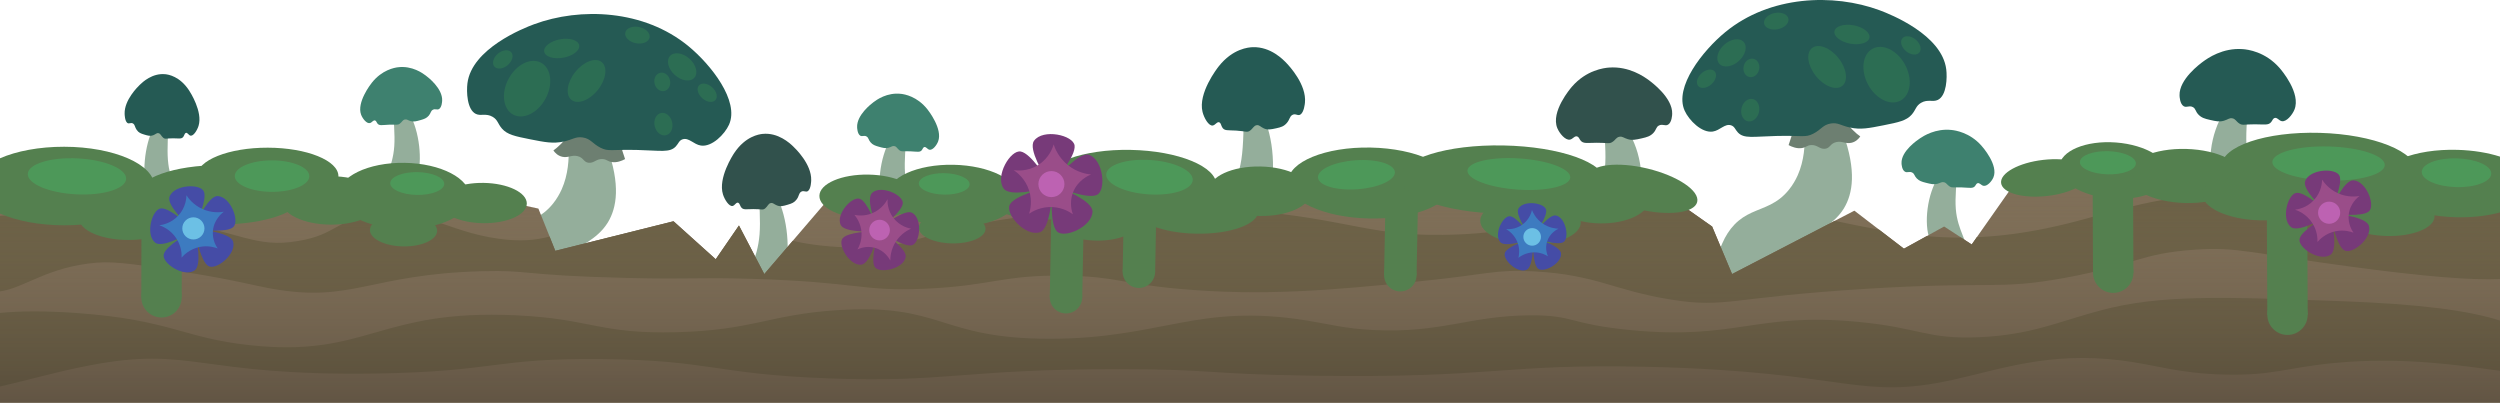 <svg width="1440" height="232" viewBox="0 0 1440 232" fill="none" xmlns="http://www.w3.org/2000/svg">
<path d="M923.68 60.789C922.564 61.319 922.975 63.67 923.502 69.631C924.315 78.827 925.233 89.213 924.436 96.818C922.883 111.655 914.439 119.379 917.76 122.379C919.694 124.126 922.431 121.384 929.524 122.823C930.74 123.07 933.703 123.531 937.345 122.86C937.763 122.783 938.183 122.653 938.697 122.442C946.142 119.395 947.703 100.559 942.366 85.242C937.46 71.162 926.512 59.444 923.68 60.789Z" fill="#94AE9B"/>
<path d="M905.457 49.91C904.544 50.962 893.124 64.338 897.008 73.805C898.238 76.805 901.593 80.874 904.244 80.434C905.995 80.143 907.026 77.958 908.592 78.644C909.485 79.036 909.632 79.956 910.379 80.898C911.979 82.914 914.128 82.248 919.774 82.23C926.162 82.209 926.822 82.999 928.705 81.8C930.643 80.566 930.904 79.076 932.857 78.755C934.571 78.473 935.289 79.471 937.579 80.149C940.197 80.924 942.159 80.479 945.65 79.688C948.722 78.991 950.576 78.447 952.342 76.58C954.107 74.716 953.811 73.246 955.457 72.337C957.583 71.162 959.096 72.845 960.831 71.782C963.006 70.45 963.158 66.237 963.181 65.594C963.516 56.32 951.37 47.393 949.592 46.086C947.115 44.265 938.386 38.019 926.744 38.922C924.015 39.134 913.786 40.304 905.457 49.91Z" fill="#31514C"/>
<path d="M522.279 68.702C523.046 69.174 522.73 71.179 522.286 76.272C521.601 84.129 520.827 93.003 521.279 99.524C522.161 112.247 527.914 118.996 525.572 121.509C524.208 122.972 522.345 120.581 517.408 121.697C516.561 121.888 514.5 122.234 511.983 121.6C511.695 121.528 511.405 121.409 511.052 121.221C505.929 118.491 505.095 102.346 508.998 89.325C512.586 77.355 520.333 67.505 522.279 68.702Z" fill="#94AE9B"/>
<path d="M534.232 63.02C534.884 63.845 543.04 74.326 540.383 81.408C539.541 83.652 537.212 86.648 535.341 86.239C534.105 85.969 533.361 84.28 532.263 84.758C531.637 85.03 531.542 85.725 531.023 86.419C529.913 87.906 528.394 87.339 524.416 87.166C519.916 86.971 519.458 87.552 518.122 86.589C516.746 85.597 516.55 84.457 515.172 84.159C513.962 83.897 513.464 84.635 511.856 85.085C510.019 85.6 508.633 85.207 506.167 84.507C503.998 83.892 502.687 83.426 501.428 81.959C500.169 80.493 500.365 79.385 499.198 78.648C497.691 77.696 496.639 78.931 495.408 78.075C493.865 77.002 493.722 73.798 493.701 73.309C493.388 66.255 501.869 59.816 503.111 58.874C504.841 57.56 510.937 53.062 519.146 54.076C521.07 54.313 528.285 55.49 534.232 63.02Z" fill="#3E816F"/>
<path d="M226.104 53.366C225.338 53.838 225.653 55.843 226.097 60.936C226.782 68.793 227.556 77.667 227.104 84.188C226.223 96.911 220.469 103.66 222.812 106.173C224.175 107.636 226.038 105.245 230.975 106.361C231.822 106.552 233.883 106.898 236.4 106.265C236.689 106.192 236.978 106.073 237.332 105.885C242.455 103.155 243.288 87.01 239.385 73.989C235.797 62.019 228.051 52.169 226.104 53.366Z" fill="#94AE9B"/>
<path d="M214.151 47.684C213.499 48.509 205.343 58.991 208 66.073C208.842 68.316 211.171 71.312 213.042 70.903C214.278 70.633 215.022 68.944 216.12 69.422C216.746 69.694 216.841 70.389 217.36 71.083C218.47 72.57 219.989 72.003 223.967 71.83C228.467 71.635 228.925 72.216 230.261 71.253C231.637 70.261 231.833 69.121 233.211 68.823C234.421 68.561 234.919 69.299 236.527 69.749C238.364 70.264 239.75 69.871 242.216 69.171C244.385 68.556 245.696 68.09 246.955 66.623C248.214 65.157 248.018 64.049 249.185 63.312C250.692 62.36 251.744 63.595 252.975 62.739C254.518 61.666 254.661 58.462 254.682 57.973C254.995 50.919 246.514 44.481 245.272 43.538C243.542 42.224 237.446 37.726 229.237 38.74C227.313 38.977 220.098 40.154 214.151 47.684Z" fill="#3E816F"/>
<path d="M1294.92 50.164C1296.04 50.694 1295.63 53.045 1295.1 59.006C1294.29 68.202 1293.37 78.588 1294.16 86.193C1295.72 101.03 1304.16 108.754 1300.84 111.754C1298.91 113.501 1296.17 110.759 1289.08 112.198C1287.86 112.445 1284.9 112.906 1281.26 112.235C1280.84 112.158 1280.42 112.028 1279.9 111.817C1272.46 108.77 1270.9 89.934 1276.24 74.617C1281.14 60.537 1292.09 48.819 1294.92 50.164Z" fill="#94AE9B"/>
<path d="M1313.14 39.285C1314.06 40.337 1325.48 53.713 1321.59 63.181C1320.36 66.18 1317.01 70.249 1314.36 69.809C1312.61 69.519 1311.58 67.333 1310.01 68.02C1309.12 68.411 1308.97 69.331 1308.22 70.273C1306.62 72.29 1304.47 71.624 1298.83 71.605C1292.44 71.585 1291.78 72.374 1289.9 71.175C1287.96 69.941 1287.7 68.451 1285.74 68.13C1284.03 67.849 1283.31 68.847 1281.02 69.525C1278.4 70.299 1276.44 69.855 1272.95 69.063C1269.88 68.367 1268.03 67.822 1266.26 65.956C1264.49 64.091 1264.79 62.622 1263.14 61.712C1261.02 60.538 1259.51 62.22 1257.77 61.158C1255.59 59.826 1255.44 55.612 1255.42 54.969C1255.09 45.695 1267.23 36.768 1269.01 35.461C1271.49 33.64 1280.21 27.394 1291.86 28.298C1294.59 28.51 1304.82 29.68 1313.14 39.285Z" fill="#255A54"/>
<path d="M97.205 61.391C97.923 61.843 97.659 63.847 97.319 68.929C96.796 76.769 96.205 85.623 96.718 92.106C97.718 104.755 103.152 111.34 101.014 113.898C99.77 115.386 98.008 113.05 93.444 114.276C92.661 114.487 90.754 114.879 88.41 114.308C88.141 114.242 87.871 114.131 87.54 113.951C82.749 111.353 81.745 95.296 85.179 82.238C88.336 70.234 95.382 60.244 97.205 61.391Z" fill="#94AE9B"/>
<path d="M108.932 52.116C109.52 53.014 116.869 64.417 114.37 72.488C113.578 75.045 111.419 78.513 109.713 78.139C108.586 77.891 107.923 76.028 106.914 76.613C106.34 76.947 106.246 77.731 105.765 78.534C104.735 80.253 103.352 79.685 99.718 79.67C95.607 79.652 95.183 80.326 93.971 79.303C92.723 78.251 92.555 76.981 91.299 76.707C90.195 76.467 89.733 77.318 88.259 77.896C86.575 78.556 85.312 78.177 83.065 77.502C81.088 76.909 79.895 76.445 78.758 74.854C77.623 73.264 77.813 72.011 76.754 71.236C75.386 70.235 74.412 71.669 73.295 70.763C71.895 69.627 71.798 66.036 71.783 65.487C71.568 57.581 79.384 49.971 80.528 48.857C82.123 47.304 87.74 41.979 95.233 42.75C96.989 42.93 103.572 43.928 108.932 52.116Z" fill="#255A54"/>
<path d="M717.199 51.46C716.174 51.988 716.351 54.642 716.348 61.342C716.344 71.679 716.339 83.353 715.041 91.814C712.507 108.323 704.457 116.47 707.15 120.021C708.718 122.088 711.346 119.182 717.487 121.208C718.54 121.555 721.117 122.245 724.38 121.708C724.755 121.646 725.135 121.525 725.605 121.32C732.408 118.347 735.261 97.365 731.757 79.915C728.535 63.874 719.802 50.121 717.199 51.46Z" fill="#94AE9B"/>
<path d="M701.984 38.22C701.097 39.343 689.979 53.639 692.661 64.459C693.511 67.887 696.15 72.635 698.521 72.299C700.088 72.077 701.168 69.692 702.496 70.552C703.252 71.043 703.309 72.081 703.894 73.178C705.147 75.528 707.093 74.909 712.074 75.22C717.707 75.571 718.227 76.494 719.981 75.263C721.787 73.996 722.134 72.344 723.881 72.1C725.414 71.885 725.97 73.044 727.936 73.937C730.182 74.957 731.947 74.574 735.088 73.894C737.851 73.295 739.528 72.794 741.232 70.81C742.934 68.827 742.788 67.166 744.311 66.245C746.277 65.056 747.479 67.027 749.092 65.94C751.115 64.577 751.579 59.872 751.65 59.154C752.672 48.798 742.664 38.098 741.198 36.531C739.156 34.348 731.95 26.848 721.614 27.176C719.192 27.253 710.081 27.962 701.984 38.22Z" fill="#255A54"/>
<path d="M1127.68 89.494C1128.55 89.966 1128.19 91.971 1127.69 97.064C1126.91 104.921 1126.03 113.795 1126.54 120.316C1127.54 133.039 1134.07 139.788 1131.41 142.301C1129.86 143.764 1127.75 141.373 1122.15 142.489C1121.19 142.68 1118.86 143.026 1116 142.392C1115.68 142.32 1115.35 142.201 1114.95 142.013C1109.14 139.283 1108.19 123.138 1112.62 110.117C1116.69 98.147 1125.47 88.297 1127.68 89.494Z" fill="#94AE9B"/>
<path d="M1141.23 83.812C1141.97 84.637 1151.22 95.118 1148.2 102.2C1147.25 104.444 1144.61 107.439 1142.49 107.031C1141.09 106.761 1140.24 105.072 1139 105.55C1138.29 105.822 1138.18 106.516 1137.59 107.211C1136.33 108.697 1134.61 108.131 1130.1 107.958C1125 107.763 1124.48 108.344 1122.96 107.38C1121.4 106.388 1121.18 105.249 1119.62 104.95C1118.25 104.688 1117.68 105.426 1115.86 105.877C1113.78 106.391 1112.21 105.998 1109.41 105.299C1106.95 104.683 1105.46 104.218 1104.04 102.75C1102.61 101.284 1102.83 100.177 1101.51 99.439C1099.8 98.488 1098.61 99.723 1097.21 98.867C1095.46 97.794 1095.3 94.59 1095.28 94.1C1094.92 87.047 1104.54 80.608 1105.94 79.665C1107.91 78.352 1114.82 73.853 1124.13 74.867C1126.31 75.105 1134.49 76.282 1141.23 83.812Z" fill="#3E816F"/>
<path d="M436.92 98.994C436.063 99.524 436.379 101.875 436.783 107.836C437.407 117.032 438.112 127.418 437.501 135.023C436.308 149.86 429.824 157.585 432.374 160.584C433.859 162.331 435.961 159.59 441.408 161.028C442.342 161.275 444.617 161.736 447.414 161.065C447.734 160.988 448.057 160.858 448.452 160.647C454.169 157.6 455.367 138.764 451.269 123.447C447.502 109.367 439.095 97.649 436.92 98.994Z" fill="#94AE9B"/>
<path d="M422.927 88.114C422.226 89.166 413.456 102.542 416.439 112.01C417.384 115.01 419.96 119.078 421.995 118.638C423.34 118.348 424.131 116.162 425.335 116.849C426.02 117.24 426.133 118.16 426.706 119.102C427.935 121.119 429.585 120.453 433.921 120.434C438.827 120.414 439.333 121.204 440.779 120.005C442.268 118.77 442.468 117.28 443.967 116.959C445.284 116.678 445.835 117.676 447.594 118.354C449.604 119.129 451.111 118.684 453.792 117.892C456.151 117.196 457.574 116.651 458.93 114.785C460.285 112.92 460.059 111.451 461.323 110.541C462.955 109.367 464.116 111.049 465.449 109.987C467.12 108.655 467.236 104.442 467.254 103.798C467.511 94.524 458.184 85.597 456.819 84.29C454.916 82.469 448.213 76.223 439.273 77.127C437.178 77.339 429.323 78.509 422.927 88.114Z" fill="#31514C"/>
<path d="M1000.97 195.976C1012.33 201.11 1032.68 190.629 1036.85 177.122C1040.23 166.213 1030.87 160.576 1033.33 149.218C1033.41 148.935 1033.46 148.69 1033.54 148.407C1034.45 144.949 1036.12 142.306 1038.22 140.112C1041.56 136.599 1046.06 134.222 1050.54 131.248C1054.67 128.512 1058.77 125.281 1061.91 120.303C1062.01 120.148 1062.11 119.962 1062.21 119.808C1064.56 115.859 1066.49 110.523 1066.71 103.293C1066.91 96.333 1065.54 87.55 1061.51 76.463C1054.17 76.537 1046.79 76.584 1039.45 76.626C1039.73 83.52 1039.23 92.511 1035.49 100.954C1034.24 103.744 1032.63 106.51 1030.57 109.095C1023.77 117.651 1016.22 119.17 1008.94 122.508C1005.52 124.1 1002.17 126.077 998.968 129.429C996.125 132.408 993.874 136.002 992.131 139.963C990.945 142.541 989.997 145.306 989.3 148.154C988.156 152.596 987.557 157.262 987.422 161.902C987.029 177.223 991.957 191.907 1000.97 195.976Z" fill="#94AE9B"/>
<path d="M1071.52 78.598C1070.59 79.927 1068.99 81.668 1066.39 82.244C1062.99 82.999 1061.04 81.046 1057.63 81.861C1054.01 82.724 1054.23 85.389 1051.18 85.695C1048.04 86.01 1046.79 83.291 1043.11 83.561C1040.77 83.732 1040.36 84.89 1037.91 85.276C1034.93 85.747 1032.1 84.579 1030.23 83.576C1031.28 80.67 1032.26 77.484 1033.06 74.039C1034.03 69.909 1034.61 66.052 1034.93 62.543C1043.2 61.778 1051.52 60.99 1059.79 60.2C1060.05 62.385 1060.72 65.377 1062.53 68.686C1065.18 73.523 1069.01 76.779 1071.52 78.598Z" fill="#6D7F71"/>
<path d="M993.763 18.504C980.742 29.211 964.24 50.116 970.352 63.739C972.844 69.295 980.223 76.743 986.569 75.778C990.762 75.14 993.514 70.99 997.132 72.194C999.193 72.88 999.41 74.597 1001.05 76.322C1004.56 80.017 1009.75 78.654 1023.14 78.32C1038.28 77.943 1039.73 79.388 1044.37 77.041C1049.14 74.625 1049.97 71.818 1054.64 71.114C1058.75 70.495 1060.31 72.328 1065.64 73.477C1071.74 74.79 1076.45 73.852 1084.84 72.183C1093.69 70.423 1098.1 69.486 1101.15 66.005C1103.58 63.223 1103.5 61.001 1106.51 59.236C1110.34 56.988 1113.25 58.961 1116.19 57.547C1121.33 55.076 1121.63 44.674 1121.04 39.92C1118.55 19.965 1088.79 8.178 1082.67 5.915C1055.99 -3.951 1019.4 -2.58 993.763 18.504Z" fill="#255A54"/>
<path d="M1061.14 49.465C1064.72 46.6 1063.72 39.402 1058.91 33.388C1054.1 27.374 1047.3 24.822 1043.71 27.687C1040.13 30.552 1041.13 37.75 1045.94 43.764C1050.75 49.778 1057.55 52.33 1061.14 49.465Z" fill="#2C6D53"/>
<path d="M1094.7 57.946C1100.58 54.782 1101.75 45.528 1097.31 37.276C1092.87 29.024 1084.5 24.898 1078.62 28.061C1072.74 31.224 1071.58 40.478 1076.02 48.731C1080.46 56.983 1088.82 61.109 1094.7 57.946Z" fill="#2C6D53"/>
<path d="M1001.55 35.152C1005.42 31.685 1006.68 26.773 1004.36 24.18C1002.04 21.588 997.015 22.296 993.144 25.762C989.272 29.229 988.016 34.141 990.338 36.734C992.659 39.327 997.68 38.618 1001.55 35.152Z" fill="#2C6D53"/>
<path d="M985.771 48.532C988.381 46.194 989.228 42.882 987.663 41.133C986.097 39.385 982.711 39.862 980.101 42.2C977.49 44.538 976.643 47.85 978.208 49.599C979.774 51.347 983.16 50.87 985.771 48.532Z" fill="#2C6D53"/>
<path d="M1024.06 16.824C1027.93 16.046 1030.64 13.327 1030.13 10.752C1029.61 8.176 1026.05 6.719 1022.19 7.497C1018.32 8.275 1015.61 10.994 1016.12 13.57C1016.64 16.145 1020.2 17.602 1024.06 16.824Z" fill="#2C6D53"/>
<path d="M1105.55 30.248C1107.09 28.41 1106.15 25.09 1103.45 22.832C1100.75 20.575 1097.32 20.234 1095.78 22.072C1094.24 23.91 1095.18 27.23 1097.88 29.488C1100.58 31.745 1104.01 32.086 1105.55 30.248Z" fill="#2C6D53"/>
<path d="M1013.17 64.588C1013.97 61.053 1012.37 57.678 1009.6 57.049C1006.82 56.42 1003.92 58.776 1003.12 62.31C1002.32 65.844 1003.92 69.219 1006.69 69.848C1009.47 70.477 1012.37 68.122 1013.17 64.588Z" fill="#2C6D53"/>
<path d="M1013.22 40.169C1013.92 37.279 1012.5 34.462 1010.06 33.877C1007.61 33.293 1005.07 35.162 1004.38 38.052C1003.69 40.943 1005.11 43.76 1007.55 44.344C1009.99 44.929 1012.53 43.06 1013.22 40.169Z" fill="#2C6D53"/>
<path d="M1076.8 21.733C1077.34 18.811 1073.27 15.608 1067.71 14.577C1062.14 13.547 1057.19 15.08 1056.65 18.001C1056.11 20.923 1060.18 24.126 1065.75 25.157C1071.31 26.187 1076.26 24.654 1076.8 21.733Z" fill="#2C6D53"/>
<path d="M289.032 204.037C300.394 209.17 320.746 198.69 324.913 185.183C328.299 174.274 318.941 168.636 321.401 157.278C321.478 156.995 321.529 156.751 321.606 156.468C322.514 153.01 324.188 150.366 326.287 148.173C329.624 144.66 334.126 142.283 338.608 139.308C342.737 136.572 346.833 133.341 349.975 128.363C350.078 128.209 350.174 128.022 350.277 127.868C352.624 123.919 354.558 118.583 354.774 111.353C354.978 104.393 353.611 95.611 349.574 84.524C342.236 84.597 334.858 84.645 327.513 84.686C327.798 91.581 327.301 100.572 323.553 109.014C322.309 111.805 320.693 114.57 318.64 117.156C311.839 125.711 304.29 127.231 297.007 130.569C293.583 132.16 290.238 134.137 287.035 137.489C284.192 140.468 281.941 144.063 280.198 148.024C279.012 150.602 278.064 153.367 277.367 156.214C276.223 160.656 275.624 165.322 275.489 169.962C275.096 185.283 280.024 199.967 289.032 204.037Z" fill="#94AE9B"/>
<path d="M318.757 86.658C319.683 87.987 321.282 89.728 323.882 90.304C327.291 91.059 329.233 89.107 332.646 89.921C336.265 90.785 336.05 93.45 339.097 93.756C342.232 94.071 343.485 91.352 347.17 91.622C349.504 91.792 349.916 92.95 352.364 93.337C355.342 93.807 358.181 92.64 360.047 91.636C358.998 88.73 358.021 85.544 357.212 82.1C356.243 77.97 355.667 74.113 355.351 70.604C347.074 69.839 338.759 69.05 330.482 68.261C330.23 70.446 329.554 73.438 327.745 76.747C325.1 81.584 321.267 84.839 318.757 86.658Z" fill="#6D7F71"/>
<path d="M396.513 26.565C409.535 37.272 426.036 58.176 419.925 71.799C417.432 77.356 410.053 84.803 403.707 83.838C399.514 83.201 396.762 79.05 393.144 80.254C391.083 80.94 390.866 82.657 389.228 84.382C385.718 88.077 380.531 86.714 367.141 86.381C351.993 86.003 350.542 87.448 345.907 85.101C341.137 82.686 340.307 79.879 335.634 79.174C331.529 78.555 329.967 80.388 324.634 81.537C318.538 82.85 313.824 81.912 305.434 80.243C296.587 78.484 292.174 77.547 289.129 74.065C286.696 71.283 286.775 69.061 283.765 67.296C279.933 65.049 277.025 67.021 274.087 65.608C268.947 63.136 268.646 52.735 269.239 47.98C271.731 28.025 301.486 16.238 307.604 13.976C334.284 4.109 370.871 5.48 396.513 26.565Z" fill="#255A54"/>
<path d="M344.337 51.824C349.148 45.81 350.144 38.612 346.562 35.747C342.98 32.882 336.177 35.434 331.366 41.448C326.555 47.462 325.559 54.66 329.141 57.525C332.723 60.39 339.526 57.838 344.337 51.824Z" fill="#2C6D53"/>
<path d="M314.259 56.791C318.699 48.539 317.531 39.285 311.651 36.122C305.772 32.959 297.406 37.084 292.967 45.337C288.527 53.589 289.695 62.843 295.574 66.006C301.454 69.169 309.82 65.044 314.259 56.791Z" fill="#2C6D53"/>
<path d="M399.939 44.794C402.26 42.201 401.004 37.289 397.133 33.823C393.261 30.356 388.241 29.648 385.919 32.241C383.597 34.834 384.854 39.746 388.725 43.212C392.597 46.679 397.617 47.387 399.939 44.794Z" fill="#2C6D53"/>
<path d="M412.068 57.659C413.633 55.911 412.786 52.598 410.175 50.261C407.564 47.923 404.179 47.445 402.613 49.194C401.048 50.942 401.895 54.255 404.505 56.593C407.116 58.93 410.502 59.408 412.068 57.659Z" fill="#2C6D53"/>
<path d="M374.151 21.63C374.669 19.054 371.955 16.335 368.089 15.557C364.223 14.779 360.668 16.236 360.15 18.812C359.631 21.387 362.345 24.106 366.212 24.884C370.078 25.663 373.633 24.205 374.151 21.63Z" fill="#2C6D53"/>
<path d="M292.398 37.548C295.095 35.29 296.035 31.97 294.496 30.132C292.958 28.294 289.525 28.635 286.827 30.893C284.13 33.151 283.19 36.471 284.729 38.308C286.267 40.146 289.701 39.806 292.398 37.548Z" fill="#2C6D53"/>
<path d="M383.583 77.908C386.356 77.279 387.955 73.904 387.153 70.37C386.352 66.835 383.454 64.48 380.68 65.109C377.907 65.738 376.308 69.113 377.11 72.648C377.911 76.182 380.809 78.537 383.583 77.908Z" fill="#2C6D53"/>
<path d="M382.727 52.404C385.169 51.82 386.588 49.003 385.896 46.112C385.204 43.222 382.663 41.353 380.221 41.938C377.779 42.522 376.36 45.339 377.052 48.23C377.744 51.12 380.284 52.989 382.727 52.404Z" fill="#2C6D53"/>
<path d="M324.529 33.217C330.094 32.187 334.168 28.983 333.627 26.062C333.086 23.14 328.136 21.607 322.57 22.638C317.004 23.668 312.931 26.872 313.472 29.793C314.013 32.714 318.963 34.247 324.529 33.217Z" fill="#2C6D53"/>
<path d="M1440 103.119V231.999H0V110.419H265.12L310.11 120.149L316.55 136.249L319.84 144.469L387.94 127.439L412.26 149.329L425.64 129.879L440.23 157.849L456.62 138.729L476.71 115.279L569.13 103.119H901.5L955.94 109.199L967.31 117.199L986.19 130.479L997.67 157.849L1056.82 127.209L1068.11 121.359L1082.4 132.319L1096.67 143.249L1109.77 136.019L1119.82 130.479L1129.59 136.839L1135.71 140.819L1138.66 136.619L1162.17 103.119H1440Z" fill="#7F6F58"/>
<path d="M1440 114.299V160.739C1423.41 161.429 1397.52 159.409 1355.66 153.819C1296.26 145.889 1289.53 142.119 1264.3 143.809C1232.82 145.919 1229.44 152.729 1189.22 160.079C1150.67 167.119 1148.28 161.869 1075.34 166.329C995.94 171.189 994.6 177.669 962.71 172.589C929.15 167.249 920.19 158.409 883.87 156.319C860.74 154.989 857.39 158.179 812.54 162.579C769.46 166.799 728.04 170.869 678.64 166.329C644.69 163.219 643.43 159.389 614.82 158.819C576.97 158.079 572.49 164.639 532.23 166.329C495.3 167.879 495.55 162.509 432.37 160.589C400.19 159.609 400.58 161.019 360.78 160.079C299.36 158.619 305.28 155.429 277.37 156.219C212.82 158.029 202.8 174.509 156.8 166.329C145.28 164.289 136.15 161.519 111.75 157.569C81.86 152.739 66.91 150.319 55.44 151.319C27.16 153.759 14.13 165.899 0 167.839V124.339C8.51 123.439 17.41 122.959 25.4 122.529C56.57 120.869 82.12 124.349 94.23 126.289C139.15 133.479 146.55 143.089 171.82 138.799C193.87 135.059 192.86 126.969 214.37 123.789C244.06 119.389 256.7 133.229 287.04 137.489C299.87 139.289 308.61 138.359 316.55 136.249L319.84 144.469L387.94 127.439L412.26 149.329L425.64 129.879L440.23 157.849L456.62 138.729C466.66 140.969 478.41 142.519 493.43 142.559C530.44 142.639 526.75 133.349 587.29 125.039C648.51 116.629 698.87 119.719 717.49 121.209C779.3 126.149 789.84 137.229 840.07 135.049C874 133.579 886.69 127.759 917.76 122.379C936.11 119.199 952.45 117.629 967.31 117.199L986.19 130.479L997.67 157.849L1056.82 127.209C1065.38 128.999 1073.82 130.779 1082.4 132.319L1096.67 143.249L1109.77 136.019C1116.14 136.559 1122.72 136.859 1129.59 136.839L1135.71 140.819L1138.66 136.619C1152.75 136.019 1168.12 134.019 1185.46 130.039C1216.35 122.949 1237.69 113.159 1279.9 111.819C1318.81 110.589 1321.11 118.259 1366.92 118.779C1398.55 119.139 1422.6 115.769 1440 114.299Z" fill="#6C6146"/>
<path d="M1440 184.669V213.589C1417.7 210.609 1384.33 205.319 1344.73 209.069C1317.22 211.669 1309.28 216.499 1280.94 215.739C1253.94 215.019 1242.07 210.129 1221.6 207.579C1180.31 202.459 1151.82 212.829 1125.18 218.709C1069.73 230.939 1065.89 214.069 949.39 211.289C864.93 209.279 862.15 218.039 754.98 216.389C693.82 215.449 698.69 212.659 644.85 212.639C554.28 212.589 545.77 220.499 477.65 217.969C410.68 215.479 410.45 207.529 347.11 206.839C284.06 206.159 286.21 214.059 216.87 215.139C112.97 216.759 111.34 198.969 51.17 210.549C32.44 214.149 14.78 219.299 0 222.649V180.259C11.12 179.139 25.61 178.959 44.54 180.329C98.54 184.239 105.18 194.699 144.29 198.869C211.6 206.039 217.98 177.829 297.42 181.619C341.01 183.709 344.99 192.479 389.56 191.359C433.81 190.249 442.64 181.279 482.11 178.659C543.64 174.569 540.33 195.159 604.81 195.119C669.25 195.069 689.53 174.489 752.5 184.579C766.69 186.849 774.33 189.279 791.27 190.109C830.17 192.009 846.12 181.909 881.15 181.619C906.65 181.409 903.88 186.709 938.94 190.109C1000.47 196.069 1010.72 179.899 1069.55 185.329C1105.91 188.689 1109.57 195.569 1140.01 194.229C1170.31 192.909 1185.38 185.279 1210.47 178.659C1244.62 169.649 1279.23 170.919 1348.43 173.469C1393.49 175.129 1421.83 178.789 1440 184.669Z" fill="#6C6146"/>
<path opacity="0.5" d="M1440 103.119V231.999H0V110.419H265.12L310.11 120.149L316.55 136.249L319.84 144.469L387.94 127.439L412.26 149.329L425.64 129.879L440.23 157.849L456.62 138.729L476.71 115.279L569.13 103.119H901.5L955.94 109.199L967.31 117.199L986.19 130.479L997.67 157.849L1056.82 127.209L1068.11 121.359L1082.4 132.319L1096.67 143.249L1109.77 136.019L1119.82 130.479L1129.59 136.839L1135.71 140.819L1138.66 136.619L1162.17 103.119H1440Z" fill="url(#paint0_linear_79_870)"/>
<path d="M836.275 106.315C836.49 95.035 815.548 85.489 789.499 84.993C763.45 84.496 742.159 93.238 741.944 104.518C741.729 115.797 762.671 125.344 788.72 125.84C814.769 126.336 836.061 117.594 836.275 106.315Z" fill="#54804F"/>
<path d="M755.168 110.713C755.318 102.842 742.271 96.211 726.026 95.901C709.781 95.592 696.49 101.722 696.34 109.593C696.19 117.464 709.238 124.095 725.483 124.405C741.728 124.714 755.018 118.584 755.168 110.713Z" fill="#54804F"/>
<path d="M924.476 104.568C924.683 93.708 898.468 84.401 865.922 83.781C833.377 83.161 806.826 91.462 806.619 102.323C806.412 113.184 832.628 122.49 865.173 123.11C897.718 123.73 924.27 115.429 924.476 104.568Z" fill="#54804F"/>
<path d="M950.068 114.805C950.219 106.849 937.646 100.159 921.985 99.86C906.325 99.562 893.506 105.769 893.354 113.724C893.203 121.679 905.776 128.37 921.437 128.668C937.098 128.966 949.916 122.76 950.068 114.805Z" fill="#54804F"/>
<path d="M910.541 128.161C910.681 120.836 897.83 114.652 881.839 114.347C865.848 114.042 852.771 119.733 852.632 127.057C852.492 134.382 865.342 140.566 881.334 140.871C897.325 141.176 910.402 135.485 910.541 128.161Z" fill="#54804F"/>
<path d="M528.33 113.853C528.464 106.813 515.956 100.865 500.392 100.568C484.828 100.272 472.103 105.739 471.968 112.779C471.834 119.82 484.343 125.768 499.906 126.064C515.47 126.361 528.196 120.894 528.33 113.853Z" fill="#54804F"/>
<path d="M586.421 113.508C586.609 103.631 569.925 95.303 549.155 94.908C528.386 94.512 511.397 102.198 511.208 112.075C511.02 121.952 527.705 130.28 548.474 130.675C569.243 131.071 586.233 123.385 586.421 113.508Z" fill="#54804F"/>
<path d="M567.667 131.872C567.759 127.073 559.233 123.019 548.624 122.817C538.015 122.615 529.34 126.341 529.249 131.141C529.158 135.94 537.684 139.994 548.293 140.196C558.902 140.398 567.576 136.672 567.667 131.872Z" fill="#54804F"/>
<path d="M700.652 106.651C700.856 95.955 678.739 86.86 651.252 86.337C623.765 85.813 601.317 94.059 601.114 104.754C600.91 115.45 623.027 124.545 650.514 125.069C678.001 125.592 700.448 117.346 700.652 106.651Z" fill="#54804F"/>
<path d="M631.801 113.774C631.941 106.414 617.627 100.172 599.828 99.833C582.03 99.494 567.488 105.186 567.348 112.546C567.207 119.906 581.522 126.148 599.321 126.487C617.119 126.826 631.661 121.134 631.801 113.774Z" fill="#54804F"/>
<path d="M724.781 121.735C724.924 114.257 709.117 107.89 689.477 107.516C669.836 107.142 653.798 112.902 653.656 120.38C653.513 127.859 669.32 134.225 688.961 134.599C708.601 134.974 724.639 129.214 724.781 121.735Z" fill="#54804F"/>
<path d="M653.865 129.754C653.962 124.647 644.03 120.317 631.681 120.082C619.332 119.846 609.243 123.796 609.145 128.902C609.048 134.009 618.98 138.34 631.329 138.575C643.678 138.81 653.768 134.861 653.865 129.754Z" fill="#54804F"/>
<path d="M977.589 116.338C979.144 109.906 966.366 101.296 949.047 97.108C931.728 92.92 916.427 94.739 914.871 101.172C913.316 107.604 926.095 116.214 943.414 120.402C960.733 124.59 976.033 122.771 977.589 116.338Z" fill="#54804F"/>
<path d="M614.013 180.545C619.18 180.545 623.369 176.356 623.369 171.188C623.369 166.021 619.18 161.832 614.013 161.832C608.846 161.832 604.657 166.021 604.657 171.188C604.657 176.356 608.846 180.545 614.013 180.545Z" fill="#54804F"/>
<path d="M604.658 171.01L623.368 171.367L624.298 122.561L605.588 122.204L604.658 171.01Z" fill="#54804F"/>
<path d="M656.002 165.86C661.17 165.86 665.359 161.671 665.359 156.504C665.359 151.336 661.17 147.147 656.002 147.147C650.835 147.147 646.646 151.336 646.646 156.504C646.646 161.671 650.835 165.86 656.002 165.86Z" fill="#54804F"/>
<path d="M646.648 156.326L665.357 156.682L666.287 107.876L647.578 107.52L646.648 156.326Z" fill="#54804F"/>
<path d="M806.588 167.858C811.756 167.858 815.945 163.669 815.945 158.502C815.945 153.334 811.756 149.146 806.588 149.146C801.421 149.146 797.232 153.334 797.232 158.502C797.232 163.669 801.421 167.858 806.588 167.858Z" fill="#54804F"/>
<path d="M797.234 158.324L815.943 158.68L816.873 109.874L798.164 109.518L797.234 158.324Z" fill="#54804F"/>
<path d="M904.469 102.265C904.807 97.313 891.827 92.394 875.478 91.278C859.128 90.161 845.6 93.27 845.262 98.221C844.924 103.173 857.904 108.092 874.253 109.209C890.603 110.325 904.13 107.216 904.469 102.265Z" fill="#4D9859"/>
<path d="M781.899 109.009C794.129 108.133 803.777 103.688 803.447 99.08C803.117 94.472 792.934 91.447 780.704 92.323C768.473 93.199 758.826 97.645 759.156 102.252C759.486 106.86 769.668 109.885 781.899 109.009Z" fill="#4D9859"/>
<path d="M687.02 103.764C687.392 98.307 676.539 93.121 662.778 92.181C649.018 91.241 637.56 94.904 637.188 100.361C636.815 105.819 647.668 111.005 661.429 111.945C675.19 112.884 686.647 109.222 687.02 103.764Z" fill="#4D9859"/>
<path d="M558.494 106.198C558.559 102.786 552.062 99.896 543.981 99.742C535.901 99.588 529.298 102.229 529.233 105.64C529.168 109.052 535.666 111.943 543.746 112.097C551.826 112.251 558.429 109.61 558.494 106.198Z" fill="#4D9859"/>
<path d="M174.394 112.295C174.412 102.862 153.084 95.174 126.755 95.123C100.427 95.072 79.069 102.678 79.051 112.111C79.033 121.544 100.361 129.232 126.69 129.283C153.018 129.334 174.376 121.728 174.394 112.295Z" fill="#54804F"/>
<path d="M194.932 101.509C194.949 92.47 176.728 85.108 154.234 85.064C131.74 85.021 113.49 92.313 113.473 101.352C113.456 110.391 131.677 117.754 154.171 117.797C176.665 117.841 194.914 110.548 194.932 101.509Z" fill="#54804F"/>
<path d="M219.462 115.503C219.477 107.801 206.611 101.532 190.726 101.502C174.84 101.471 161.95 107.69 161.936 115.392C161.921 123.094 174.787 129.363 190.672 129.394C206.558 129.424 219.447 123.205 219.462 115.503Z" fill="#54804F"/>
<path d="M88.92 107.249C88.9 119.749 65.61 129.829 36.91 129.779C22.47 129.749 9.41 127.159 0 123.009V91.178C9.43 87.049 22.52 84.499 36.99 84.529C65.7 84.579 88.95 94.759 88.92 107.249Z" fill="#54804F"/>
<path d="M102.175 125.972C102.188 119.175 89.542 113.641 73.928 113.611C58.315 113.58 45.647 119.066 45.634 125.863C45.62 132.661 58.267 138.195 73.881 138.225C89.494 138.256 102.162 132.77 102.175 125.972Z" fill="#54804F"/>
<path d="M93.029 182.875C99.454 182.875 104.662 177.667 104.662 171.242C104.662 164.817 99.454 159.608 93.029 159.608C86.604 159.608 81.395 164.817 81.395 171.242C81.395 177.667 86.604 182.875 93.029 182.875Z" fill="#54804F"/>
<path d="M81.396 171.219L104.662 171.264L104.779 110.569L81.513 110.525L81.396 171.219Z" fill="#54804F"/>
<path d="M178.171 101.477C178.181 96.47 168.575 92.393 156.717 92.37C144.859 92.347 135.238 96.388 135.228 101.394C135.219 106.401 144.824 110.478 156.682 110.501C168.541 110.524 178.161 106.484 178.171 101.477Z" fill="#4D9859"/>
<path d="M72.664 103.054C72.961 97.341 60.516 92.051 44.869 91.239C29.222 90.428 16.297 94.401 16 100.115C15.704 105.828 28.148 111.118 43.796 111.93C59.443 112.741 72.368 108.767 72.664 103.054Z" fill="#4D9859"/>
<path d="M303.446 117.31C303.538 110.901 292.383 105.544 278.529 105.345C264.676 105.145 253.371 110.179 253.278 116.588C253.186 122.997 264.342 128.355 278.195 128.554C292.049 128.753 303.354 123.719 303.446 117.31Z" fill="#54804F"/>
<path d="M270.602 113.346C270.753 102.846 253.917 94.09 232.997 93.789C212.077 93.488 194.996 101.756 194.844 112.256C194.693 122.756 211.53 131.512 232.45 131.813C253.37 132.114 270.451 123.846 270.602 113.346Z" fill="#54804F"/>
<path d="M251.785 132.975C251.858 127.874 243.255 123.613 232.57 123.459C221.884 123.305 213.162 127.317 213.089 132.418C213.015 137.52 221.618 141.781 232.304 141.935C242.99 142.089 251.712 138.077 251.785 132.975Z" fill="#54804F"/>
<path d="M255.881 105.929C255.934 102.302 249.012 99.262 240.422 99.138C231.832 99.015 224.826 101.855 224.774 105.482C224.722 109.109 231.643 112.149 240.233 112.273C248.823 112.396 255.829 109.556 255.881 105.929Z" fill="#4D9859"/>
<path d="M1292.19 102.29C1292.43 93.691 1277.71 86.305 1259.32 85.792C1240.93 85.278 1225.83 91.833 1225.59 100.431C1225.35 109.03 1240.06 116.416 1258.45 116.929C1276.84 117.442 1291.95 110.888 1292.19 102.29Z" fill="#54804F"/>
<path d="M1440 90.209V122.349C1432.71 124.349 1423.88 125.389 1414.4 125.129C1389.78 124.439 1370.06 115.189 1370.36 104.469C1370.66 93.749 1390.86 85.619 1415.48 86.309C1424.58 86.559 1433.01 87.979 1440 90.209Z" fill="#54804F"/>
<path d="M1335.17 113.321C1335.39 105.304 1320.65 98.388 1302.23 97.874C1283.82 97.36 1268.7 103.443 1268.48 111.46C1268.26 119.477 1283 126.393 1301.42 126.907C1319.84 127.421 1334.95 121.338 1335.17 113.321Z" fill="#54804F"/>
<path d="M1391.8 98.846C1392.12 87.383 1367.23 77.389 1336.2 76.523C1305.17 75.657 1279.75 84.248 1279.43 95.711C1279.11 107.173 1304.01 117.168 1335.04 118.034C1366.07 118.899 1391.48 110.309 1391.8 98.846Z" fill="#54804F"/>
<path d="M1402.29 124.786C1402.47 118.207 1390.37 112.533 1375.26 112.111C1360.14 111.689 1347.75 116.68 1347.56 123.259C1347.38 129.838 1359.48 135.513 1374.59 135.934C1389.7 136.356 1402.1 131.365 1402.29 124.786Z" fill="#54804F"/>
<path d="M1179.25 112.881C1193.29 111.269 1204.14 105.31 1203.48 99.571C1202.82 93.832 1190.91 90.487 1176.86 92.098C1162.82 93.71 1151.97 99.669 1152.63 105.408C1153.29 111.147 1165.21 114.492 1179.25 112.881Z" fill="#54804F"/>
<path d="M1249.01 100.58C1249.69 91.671 1236.16 83.385 1218.8 82.072C1201.44 80.759 1186.82 86.916 1186.14 95.825C1185.47 104.733 1199 113.019 1216.36 114.332C1233.72 115.645 1248.34 109.488 1249.01 100.58Z" fill="#54804F"/>
<path d="M1217.22 168.707C1223.64 168.707 1228.85 163.499 1228.85 157.074C1228.85 150.649 1223.64 145.44 1217.22 145.44C1210.79 145.44 1205.58 150.649 1205.58 157.074C1205.58 163.499 1210.79 168.707 1217.22 168.707Z" fill="#54804F"/>
<path d="M1228.59 96.329L1205.32 96.43L1205.58 157.124L1228.85 157.023L1228.59 96.329Z" fill="#54804F"/>
<path d="M1317.6 192.925C1324.02 192.925 1329.23 187.716 1329.23 181.292C1329.23 174.867 1324.02 169.658 1317.6 169.658C1311.17 169.658 1305.97 174.867 1305.97 181.292C1305.97 187.716 1311.17 192.925 1317.6 192.925Z" fill="#54804F"/>
<path d="M1328.97 120.547L1305.7 120.647L1305.97 181.342L1329.23 181.241L1328.97 120.547Z" fill="#54804F"/>
<path d="M1373.63 95.087C1373.78 89.671 1359.41 84.876 1341.53 84.377C1323.64 83.878 1309.03 87.864 1308.87 93.28C1308.72 98.696 1323.1 103.49 1340.98 103.989C1358.86 104.488 1373.48 100.503 1373.63 95.087Z" fill="#4D9859"/>
<path d="M1434.96 100.05C1435.09 95.474 1426.23 91.514 1415.17 91.206C1404.12 90.897 1395.05 94.357 1394.92 98.933C1394.79 103.509 1403.65 107.469 1414.71 107.778C1425.77 108.086 1434.83 104.627 1434.96 100.05Z" fill="#4D9859"/>
<path d="M1230.25 94.198C1230.35 90.515 1223.22 87.328 1214.32 87.079C1205.42 86.831 1198.12 89.616 1198.02 93.299C1197.92 96.982 1205.05 100.17 1213.95 100.418C1222.85 100.666 1230.14 97.882 1230.25 94.198Z" fill="#4D9859"/>
<path d="M1343.45 128.659C1343.45 128.659 1346.6 143.914 1342.34 146.766C1336.09 150.941 1323.28 142.537 1324.57 137.513C1325.86 132.488 1338.36 125.681 1338.36 125.681L1343.45 128.659Z" fill="#773A79"/>
<path d="M1337.2 126.288C1337.2 126.288 1323.66 134.003 1319.63 130.828C1313.73 126.18 1317.77 111.398 1322.94 111.07C1328.12 110.742 1338.46 120.527 1338.46 120.527L1337.2 126.288Z" fill="#773A79"/>
<path d="M1337.52 119.612C1337.52 119.612 1326 109.125 1327.77 104.311C1330.37 97.263 1345.68 96.531 1347.59 101.353C1349.5 106.175 1343.39 119.03 1343.39 119.03L1337.52 119.612Z" fill="#773A79"/>
<path d="M1343.97 117.857C1343.97 117.857 1350.38 103.66 1355.51 103.86C1363.01 104.152 1368.44 118.482 1364.45 121.79C1360.45 125.098 1346.34 123.257 1346.34 123.257L1343.97 117.857Z" fill="#773A79"/>
<path d="M1347.63 123.448C1347.63 123.448 1363.11 125.161 1364.51 130.098C1366.55 137.327 1354.6 146.915 1350.22 144.138C1345.84 141.36 1343.23 127.368 1343.23 127.368L1347.63 123.448Z" fill="#773A79"/>
<path d="M1337.53 103.463C1338.57 105.056 1341.41 108.971 1346.77 111.355C1352.27 113.8 1357.21 113.206 1359.07 112.886C1358.29 113.469 1353.39 117.239 1352.83 123.947C1352.4 129.175 1354.86 132.957 1355.62 134.027C1353.99 133.414 1350.14 132.216 1345.36 133.178C1339.42 134.376 1335.92 138.141 1334.86 139.383C1334.92 137.683 1334.87 133.143 1331.94 128.546C1328.53 123.175 1323.45 121.285 1321.95 120.785C1323.34 120.619 1328.59 119.823 1332.83 115.248C1337.28 110.439 1337.51 104.803 1337.53 103.463Z" fill="#9A4D89"/>
<path d="M1341.58 128.907C1345.11 128.907 1347.96 126.05 1347.96 122.526C1347.96 119.002 1345.11 116.146 1341.58 116.146C1338.06 116.146 1335.2 119.002 1335.2 122.526C1335.2 126.05 1338.06 128.907 1341.58 128.907Z" fill="#BD62B2"/>
<path d="M113.231 137.691C113.231 137.691 116.336 152.957 112.063 155.794C105.805 159.949 93.02 151.504 94.325 146.483C95.629 141.463 108.151 134.697 108.151 134.697L113.231 137.691Z" fill="#454CA6"/>
<path d="M106.99 135.3C106.99 135.3 93.431 142.97 89.412 139.783C83.526 135.116 87.608 120.346 92.785 120.036C97.963 119.725 108.268 129.543 108.268 129.543L106.99 135.3Z" fill="#454CA6"/>
<path d="M107.335 128.625C107.335 128.625 95.85 118.1 97.639 113.293C100.26 106.253 115.567 105.571 117.463 110.399C119.359 115.227 113.205 128.062 113.205 128.062L107.335 128.625Z" fill="#454CA6"/>
<path d="M113.79 126.891C113.79 126.891 120.251 112.715 125.376 112.932C132.881 113.248 138.26 127.596 134.254 130.891C130.248 134.185 116.14 132.299 116.14 132.299L113.79 126.891Z" fill="#454CA6"/>
<path d="M117.434 132.494C117.434 132.494 132.912 134.258 134.29 139.199C136.308 146.434 124.325 155.984 119.954 153.192C115.582 150.4 113.017 136.4 113.017 136.4L117.434 132.494Z" fill="#454CA6"/>
<path d="M107.4 112.477C108.428 114.072 111.259 117.997 116.615 120.398C122.108 122.861 127.046 122.283 128.909 121.97C128.123 122.55 123.214 126.303 122.632 133.01C122.179 138.236 124.633 142.026 125.383 143.099C123.76 142.481 119.91 141.27 115.133 142.217C109.188 143.395 105.677 147.149 104.61 148.387C104.68 146.687 104.642 142.147 101.731 137.541C98.33 132.159 93.261 130.252 91.757 129.748C93.153 129.586 98.409 128.807 102.661 124.246C107.13 119.451 107.377 113.817 107.4 112.477Z" fill="#3D7BC0"/>
<path d="M111.387 137.932C114.911 137.932 117.767 135.076 117.767 131.552C117.767 128.028 114.911 125.171 111.387 125.171C107.863 125.171 105.006 128.028 105.006 131.552C105.006 135.076 107.863 137.932 111.387 137.932Z" fill="#6CC0E5"/>
<path d="M605.834 113.573C605.834 113.573 604.698 131.851 598.981 133.767C590.609 136.573 578.674 123.083 581.688 117.782C584.701 112.481 600.982 108.624 600.982 108.624L605.834 113.573Z" fill="#773A79"/>
<path d="M599.48 108.953C599.48 108.953 581.746 113.521 578.156 108.675C572.901 101.58 582.043 86.061 588.016 87.289C593.988 88.516 602.688 102.809 602.688 102.809L599.48 108.953Z" fill="#773A79"/>
<path d="M601.909 101.482C601.909 101.482 592.085 86.027 595.585 81.116C600.708 73.925 618.293 77.824 618.971 83.884C619.649 89.944 608.745 102.634 608.745 102.634L601.909 101.482Z" fill="#773A79"/>
<path d="M609.766 101.484C609.766 101.484 621.428 87.365 627.18 89.175C635.603 91.826 637.329 109.756 631.775 112.273C626.221 114.79 610.782 108.341 610.782 108.341L609.766 101.484Z" fill="#773A79"/>
<path d="M612.192 108.957C612.192 108.957 629.224 115.685 629.28 121.715C629.361 130.544 612.843 137.726 608.733 133.222C604.623 128.718 605.985 112.042 605.985 112.042L612.192 108.957Z" fill="#773A79"/>
<path d="M606.914 83.17C607.594 85.296 609.609 90.615 614.956 94.976C620.44 99.45 626.222 100.301 628.432 100.514C627.363 100.932 620.644 103.695 617.936 111.13C615.826 116.924 617.454 121.976 617.978 123.422C616.324 122.226 612.323 119.676 606.612 119.292C599.503 118.814 594.372 122.004 592.783 123.083C593.381 121.175 594.723 116.009 592.825 109.891C590.608 102.744 585.436 99.032 583.883 98C585.517 98.242 591.721 98.963 597.94 95.083C604.478 91.005 606.478 84.684 606.914 83.17Z" fill="#9A4D89"/>
<path d="M605.615 113.542C609.758 113.542 613.116 110.184 613.116 106.042C613.116 101.899 609.758 98.541 605.615 98.541C601.473 98.541 598.115 101.899 598.115 106.042C598.115 110.184 601.473 113.542 605.615 113.542Z" fill="#BD62B2"/>
<path d="M500.7 133.305C500.7 133.305 486.19 133.875 484.219 129.518C481.334 123.139 491.02 112.642 495.443 114.594C499.866 116.546 504.215 129.08 504.215 129.08L500.7 133.305Z" fill="#773A79"/>
<path d="M503.834 127.921C503.834 127.921 498.809 114.298 502.343 111.078C507.519 106.362 520.495 112.33 520.006 117.14C519.516 121.95 508.939 129.959 508.939 129.959L503.834 127.921Z" fill="#773A79"/>
<path d="M509.923 129.239C509.923 129.239 521.327 120.249 525.482 122.616C531.566 126.081 529.9 140.266 525.174 141.287C520.449 142.307 509.562 134.723 509.562 134.723L509.923 129.239Z" fill="#773A79"/>
<path d="M510.552 135.437C510.552 135.437 522.626 143.505 521.659 148.188C520.244 155.044 506.238 157.844 503.807 153.665C501.376 149.486 505.225 136.789 505.225 136.789L510.552 135.437Z" fill="#773A79"/>
<path d="M504.851 137.95C504.851 137.95 500.91 151.926 496.157 152.454C489.199 153.227 482.208 140.771 485.431 137.168C488.655 133.564 501.92 133.301 501.92 133.301L504.851 137.95Z" fill="#773A79"/>
<path d="M524.771 131.718C523.149 132.425 519.114 134.441 516.102 139.009C513.013 143.694 512.805 148.324 512.815 150.084C512.399 149.275 509.681 144.196 503.597 142.656C498.858 141.456 495.003 143.146 493.904 143.675C494.715 142.274 496.406 138.913 496.251 134.377C496.057 128.731 493.13 124.939 492.15 123.772C493.704 124.091 497.887 124.735 502.561 122.747C508.021 120.425 510.535 116.047 511.225 114.739C511.165 116.047 511.093 120.999 514.653 125.594C518.395 130.424 523.541 131.496 524.771 131.718Z" fill="#9A4D89"/>
<path d="M506.624 138.476C509.908 138.476 512.571 135.813 512.571 132.528C512.571 129.243 509.908 126.581 506.624 126.581C503.339 126.581 500.676 129.243 500.676 132.528C500.676 135.813 503.339 138.476 506.624 138.476Z" fill="#BD62B2"/>
<path d="M883.001 141.521C883.001 141.521 883.026 153.896 879.253 155.436C873.729 157.69 865.097 149.11 866.9 145.405C868.702 141.7 879.514 138.394 879.514 138.394L883.001 141.521Z" fill="#454CA6"/>
<path d="M878.516 138.681C878.516 138.681 866.755 142.529 864.124 139.417C860.273 134.86 865.766 123.998 869.847 124.568C873.927 125.137 880.413 134.399 880.413 134.399L878.516 138.681Z" fill="#454CA6"/>
<path d="M879.83 133.537C879.83 133.537 872.537 123.541 874.684 120.078C877.827 115.007 889.854 116.875 890.574 120.932C891.293 124.989 884.49 134.019 884.49 134.019L879.83 133.537Z" fill="#454CA6"/>
<path d="M885.128 133.199C885.128 133.199 892.381 123.173 896.339 124.144C902.133 125.567 904.073 137.583 900.437 139.521C896.801 141.459 886.11 137.778 886.11 137.778L885.128 133.199Z" fill="#454CA6"/>
<path d="M887.088 138.133C887.088 138.133 898.865 141.933 899.163 145.996C899.601 151.947 888.772 157.505 885.806 154.646C882.839 151.787 883.036 140.482 883.036 140.482L887.088 138.133Z" fill="#454CA6"/>
<path d="M882.412 120.973C882.963 122.377 884.552 125.876 888.346 128.586C892.238 131.365 896.174 131.689 897.674 131.737C896.971 132.065 892.56 134.219 891.055 139.35C889.883 143.349 891.2 146.685 891.616 147.637C890.449 146.902 887.64 145.356 883.773 145.344C878.958 145.33 875.636 147.703 874.611 148.5C874.932 147.187 875.613 143.645 874.069 139.602C872.264 134.878 868.616 132.599 867.523 131.97C868.636 132.063 872.851 132.28 876.877 129.395C881.108 126.362 882.184 122.013 882.412 120.973Z" fill="#3D7BC0"/>
<path d="M882.527 141.52C885.326 141.52 887.595 139.251 887.595 136.452C887.595 133.653 885.326 131.384 882.527 131.384C879.728 131.384 877.458 133.653 877.458 136.452C877.458 139.251 879.728 141.52 882.527 141.52Z" fill="#6CC0E5"/>
<defs>
<linearGradient id="paint0_linear_79_870" x1="720" y1="103.119" x2="720" y2="231.999" gradientUnits="userSpaceOnUse">
<stop stop-color="#7F6F57" stop-opacity="0"/>
<stop offset="1" stop-color="#443A2F"/>
</linearGradient>
</defs>
</svg>
